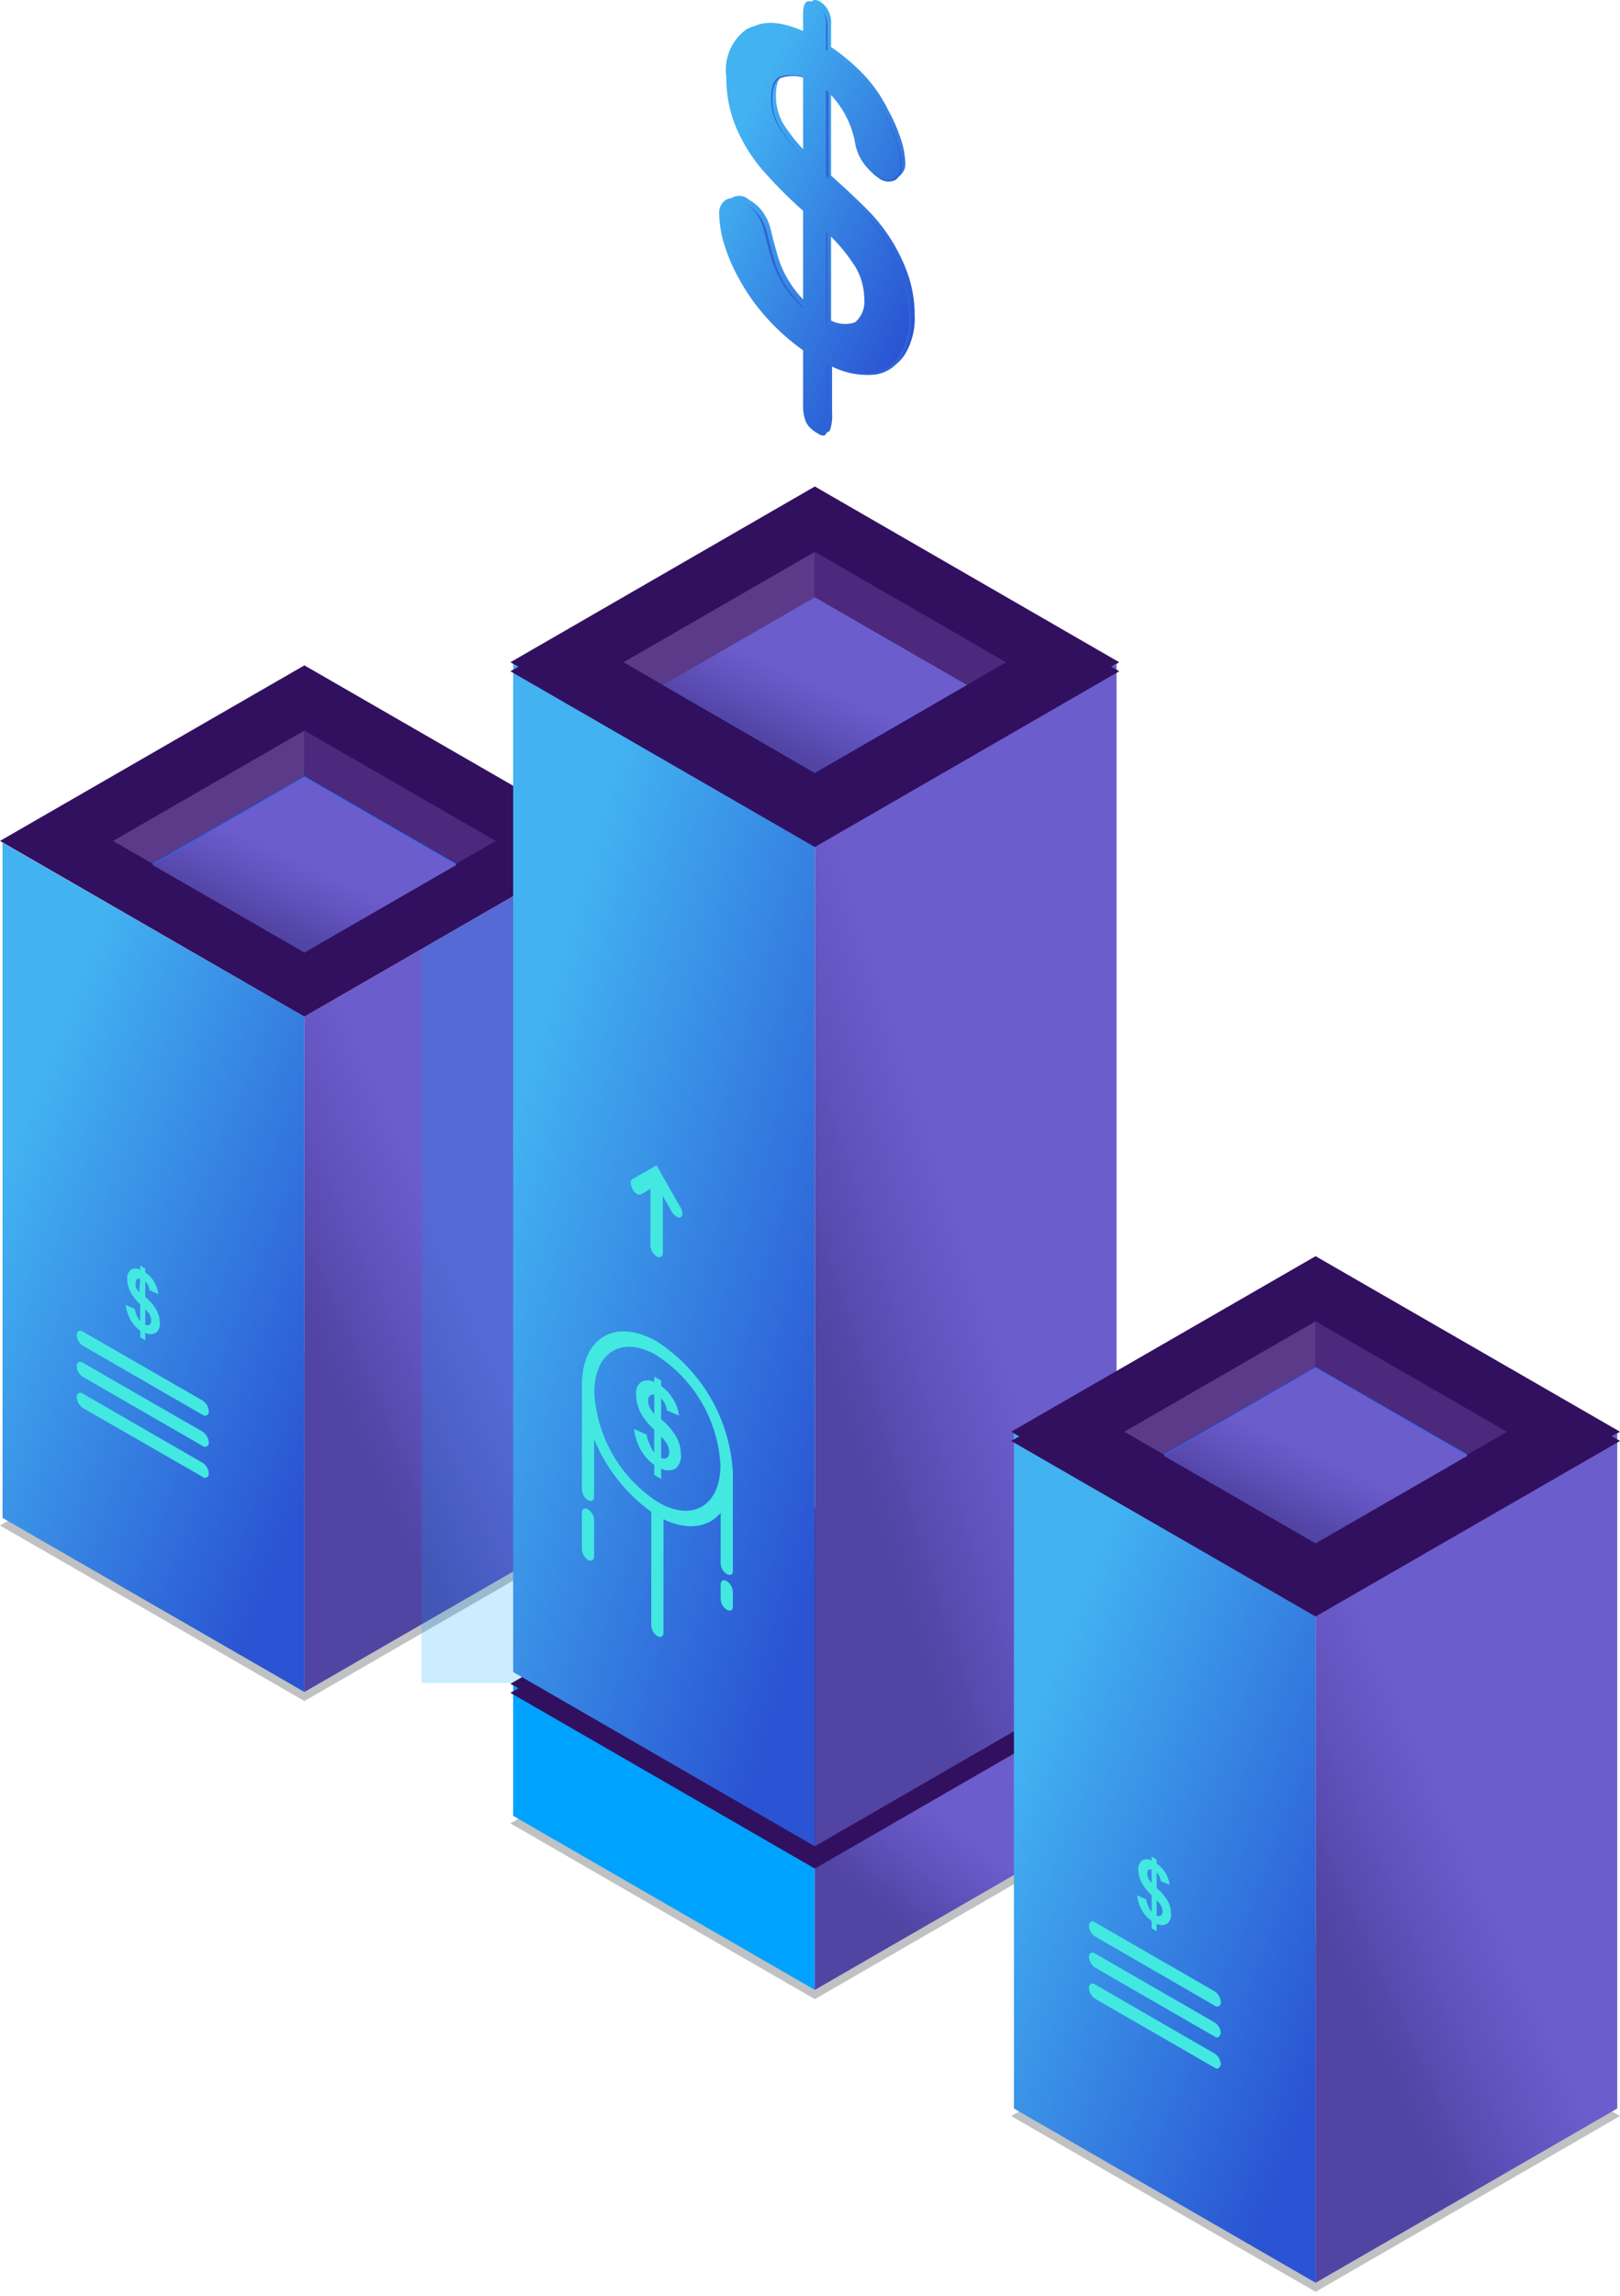 <svg width="211" height="299" viewBox="0 0 211 299" fill="none" xmlns="http://www.w3.org/2000/svg"><path d="M39.648 221.539L0 198.676l39.648-22.89 39.648 22.89-39.648 22.863z" fill="#606568" opacity=".4"/><path d="M39.65 132.413L.33 109.742v87.948l39.32 22.671v-87.948z" fill="url(#paint0_linear)"/><path d="M39.648 132.413l39.292-22.671v87.948l-39.292 22.671v-87.948z" fill="url(#paint1_linear)"/><path style="mix-blend-mode:multiply" opacity=".2" d="M83.705 105.857H54.9v113.331h28.805V105.857z" fill="url(#paint2_linear)"/><path d="M39.648 132.412L0 109.521l39.648-22.863 39.648 22.863-39.648 22.891z" fill="#321060"/><path d="M19.852 112.48l19.797 11.445 19.796-11.445-19.796-11.418-19.797 11.418z" fill="#256BF4"/><path d="M14.73 109.523l5.12 2.957 19.797-11.418v-5.914L14.73 109.523z" fill="#5C3A8A"/><path d="M64.565 109.523l-5.12 2.957-19.797-11.418v-5.914l24.917 14.375z" fill="#4C297C"/><path d="M18.263 172.063v-2.191a6.136 6.136 0 01-1.287-1.643 3.75 3.75 0 01-.41-1.67 1.37 1.37 0 01.465-1.177 1.175 1.175 0 011.232 0v-.548l.657.383v.521c.47.308.864.72 1.15 1.204.291.486.478 1.027.548 1.588l-1.15-.492a1.886 1.886 0 00-.547-1.15v2.026a6.026 6.026 0 011.478 1.752c.273.494.415 1.051.41 1.616a1.448 1.448 0 01-.492 1.287 1.402 1.402 0 01-1.396 0v.985l-.658-.383v-.849a4.489 4.489 0 01-1.26-1.424 5.254 5.254 0 01-.629-1.944l1.177.52c.05.304.142.599.274.877.11.257.258.497.438.712zm0-5.477a.444.444 0 00-.41 0 .658.658 0 00-.165.466 1.724 1.724 0 000 .602c.111.232.26.445.438.63l.137-1.698zm.657 5.942a.601.601 0 00.575 0 .684.684 0 00.192-.575 1.784 1.784 0 00-.164-.712 3.348 3.348 0 00-.602-.712v1.999zM26.394 192.35l-15.607-8.981a1.811 1.811 0 01-.794-1.397.49.49 0 01.522-.572c.1.007.194.045.272.107l15.607 9.008a1.756 1.756 0 01.794 1.397c0 .493-.41.712-.794.438zM26.394 188.325l-15.607-9.008a1.754 1.754 0 01-.794-1.369c0-.52.356-.739.794-.466l15.607 8.981a1.812 1.812 0 01.795 1.397.49.49 0 01-.522.572.487.487 0 01-.273-.107zM26.394 184.272l-15.607-9.009a1.754 1.754 0 01-.794-1.369c0-.52.356-.739.794-.465l15.607 8.981a1.802 1.802 0 01.795 1.396.495.495 0 01-.238.506.497.497 0 01-.557-.04z" fill="#43E8E1"/><path d="M19.852 112.643l19.797 11.418 19.796-11.418-19.796-11.418-19.797 11.418z" fill="url(#paint3_linear)"/><path d="M106.129 260.369l-39.648-22.891 39.648-22.891 39.648 22.891-39.648 22.891z" fill="#606568" opacity=".4"/><path d="M106.129 242.185l-39.292-22.699v17.003l39.292 22.672v-16.976z" fill="url(#paint4_linear)"/><path d="M106.128 242.185l39.292-22.699v17.003l-39.292 22.672v-16.976z" fill="url(#paint5_linear)"/><path d="M106.129 243.363l-39.648-22.89 39.648-22.891 39.648 22.891-39.648 22.89z" fill="#321060"/><path d="M106.129 242.185l-39.648-22.89 39.648-22.891 39.648 22.891-39.648 22.89z" fill="#321060"/><path d="M106.129 109.141L66.837 86.469v131.292l39.292 22.699V109.141z" fill="url(#paint6_linear)"/><path d="M106.128 109.141l39.292-22.672v131.292l-39.292 22.699V109.141z" fill="url(#paint7_linear)"/><path d="M106.129 110.317l-39.648-22.89 39.648-22.864 39.648 22.864-39.648 22.89z" fill="#321060"/><path d="M106.13 109.141l-39.648-22.89L106.13 63.36l39.648 22.89-39.648 22.891z" fill="#321060"/><path d="M86.333 89.21l19.797 11.445 19.796-11.446-19.796-11.418L86.333 89.21z" fill="#256BF4"/><path d="M81.21 86.25l5.121 2.958 19.797-11.418v-5.915L81.211 86.252z" fill="#5C3A8A"/><path d="M131.045 86.25l-5.12 2.958-19.797-11.418v-5.915l24.917 14.376z" fill="#4C297C"/><path d="M86.333 89.21l19.797 11.445 19.796-11.446-19.796-11.418L86.333 89.21z" fill="url(#paint8_linear)"/><path d="M85.62 197.447a21.9 21.9 0 01-9.83-17.031c0-6.27 4.408-8.817 9.83-5.668a21.74 21.74 0 019.83 17.004c0 6.27-4.409 8.816-9.83 5.695zm0-20.864c-4.545-2.738-8.214-.493-8.214 4.737a18.18 18.18 0 008.214 14.265c4.545 2.738 8.214.493 8.214-4.737a18.21 18.21 0 00-8.214-14.265z" fill="#43E8E1"/><path d="M85.21 189.201v-3.012a7.835 7.835 0 01-1.808-2.273 5.477 5.477 0 01-.548-2.3 1.781 1.781 0 01.63-1.616 1.782 1.782 0 011.725 0v-.711l.904.52v.712a5.469 5.469 0 011.56 1.697 5.26 5.26 0 01.767 2.136l-1.588-.657a2.738 2.738 0 00-.74-1.588v2.738a8.654 8.654 0 012.027 2.382c.36.684.549 1.445.547 2.218a2.134 2.134 0 01-.684 1.807 1.858 1.858 0 01-1.89 0v1.369l-.903-.52v-1.314a6.276 6.276 0 01-1.752-1.944 7.37 7.37 0 01-.876-2.739l1.642.74c.061.42.19.827.384 1.205.138.412.342.801.602 1.15zm0-7.558a.605.605 0 00-.603.165.875.875 0 00-.192.629c.004.285.07.565.192.822.153.322.356.618.602.876v-2.492zm.903 8.215a.713.713 0 00.766 0 .91.91 0 00.274-.767 2.079 2.079 0 00-.246-.958 3.663 3.663 0 00-.794-1.013v2.738zM76.584 195.389a1.752 1.752 0 01-.794-1.396v-13.691c0-.52.356-.711.794-.465a1.752 1.752 0 01.794 1.369v13.691c0 .547-.356.739-.794.492zM76.584 203.168a1.81 1.81 0 01-.794-1.397v-4.737c0-.52.356-.711.794-.465a1.752 1.752 0 01.794 1.369v4.764c0 .466-.356.712-.794.466zM94.657 209.656a1.752 1.752 0 01-.794-1.369v-1.917c0-.493.356-.712.794-.438a1.733 1.733 0 01.794 1.369v1.89c0 .52-.22.712-.794.465zM94.657 205.003a1.75 1.75 0 01-.794-1.369v-12.787c0-.52.356-.712.794-.465a1.752 1.752 0 01.794 1.369v12.787c0 .52-.22.712-.794.465zM85.621 213.081a1.752 1.752 0 01-.794-1.369V196.05a.495.495 0 01.522-.572c.1.007.195.044.272.107a1.806 1.806 0 01.794 1.396v15.635c0 .52-.355.711-.794.465zM85.51 163.63a1.752 1.752 0 01-.794-1.369v-9.556c0-.52.356-.739.794-.465a1.771 1.771 0 01.822 1.369v9.556c0 .52-.384.712-.822.465z" fill="#43E8E1"/><path d="M88.083 158.398a1.448 1.448 0 01-.575-.575l-1.998-3.45-1.972 1.15c-.328.164-.821 0-1.15-.657-.328-.657-.301-1.123 0-1.314l3.122-1.78 3.121 5.476c.329.548.329 1.123 0 1.287a.466.466 0 01-.548-.137z" fill="#43E8E1"/><path d="M171.352 298.482l-39.648-22.891 39.648-22.863L211 275.591l-39.648 22.891z" fill="#606568" opacity=".4"/><path d="M171.352 209.385l-39.292-22.699v87.921l39.292 22.699v-87.921z" fill="url(#paint9_linear)"/><path d="M171.353 209.385l39.291-22.699v87.921l-39.291 22.699v-87.921z" fill="url(#paint10_linear)"/><path d="M171.352 210.534l-39.648-22.863 39.648-22.891L211 187.671l-39.648 22.863z" fill="#321060"/><path d="M171.352 209.385l-39.647-22.918 39.647-22.863L211 186.467l-39.648 22.918z" fill="#321060"/><path d="M151.556 189.424l19.797 11.446 19.796-11.446-19.796-11.418-19.797 11.418z" fill="#256BF4"/><path d="M146.434 186.467l5.12 2.958 19.797-11.418v-5.915l-24.917 14.375z" fill="#5C3A8A"/><path d="M196.269 186.467l-5.12 2.958-19.796-11.418v-5.915l24.916 14.375z" fill="#4C297C"/><path d="M149.993 249.004v-2.191a6.304 6.304 0 01-1.314-1.642 3.766 3.766 0 01-.411-1.671 1.316 1.316 0 01.466-1.177 1.234 1.234 0 011.259 0v-.52l.657.383v.52c.457.325.848.734 1.15 1.205.275.483.461 1.012.548 1.561l-1.15-.466a2.056 2.056 0 00-.548-1.15v2.027a7.023 7.023 0 011.479 1.752 3.28 3.28 0 01.383 1.615 1.452 1.452 0 01-.492 1.287 1.345 1.345 0 01-1.37 0v.986l-.657-.383v-.959a4.132 4.132 0 01-1.259-1.396 4.923 4.923 0 01-.63-1.944l1.177.52c.05.304.142.599.274.876.113.273.261.531.438.767zm0-5.476a.409.409 0 00-.41 0 .653.653 0 00-.165.465c.009.208.056.412.137.603.111.232.259.444.438.629v-1.697zm.657 5.941a.49.49 0 00.548 0 .621.621 0 00.219-.547 1.48 1.48 0 00-.192-.712 2.49 2.49 0 00-.575-.712v1.971zM158.209 269.295l-15.58-8.981a1.802 1.802 0 01-.794-1.396.498.498 0 01.237-.506.494.494 0 01.557.04l15.58 9.009a1.75 1.75 0 01.794 1.396c-.109.493-.465.712-.794.438zM158.21 265.242l-15.58-8.981a1.802 1.802 0 01-.794-1.397c0-.492.356-.711.794-.438l15.58 8.981a1.757 1.757 0 01.794 1.397c-.109.493-.465.712-.794.438zM158.21 261.214l-15.58-9.008a1.754 1.754 0 01-.794-1.397c0-.493.356-.712.794-.438l15.58 8.981a1.815 1.815 0 01.794 1.397.48.48 0 01-.04.289.489.489 0 01-.754.176z" fill="#43E8E1"/><path d="M151.556 189.587l19.797 11.418 19.796-11.418-19.796-11.445-19.797 11.445z" fill="url(#paint11_linear)"/><path d="M108.241 3.195v2.93a26.525 26.525 0 014.326 3.669 19.17 19.17 0 013.121 4.545 21.784 21.784 0 011.643 3.779c.34.97.534 1.985.575 3.012a1.963 1.963 0 01-.849 1.861 2.026 2.026 0 01-2.08-.219 6.405 6.405 0 01-2.985-4.545 12.538 12.538 0 00-3.751-6.654v11.282c1.944 1.752 3.477 3.203 4.655 4.38a22.631 22.631 0 015.476 8.845c.506 1.612.764 3.293.766 4.983a9.138 9.138 0 01-1.259 5.065 4.795 4.795 0 01-3.697 2.273 10.402 10.402 0 01-5.804-1.314v6.735a5.494 5.494 0 01-.274 2.164c-.164.41-.575.41-1.178 0a2.744 2.744 0 01-1.177-1.26 5.025 5.025 0 01-.356-2.053v-7.311a27.81 27.81 0 01-4.792-4.244 29.077 29.077 0 01-3.45-4.82 24.89 24.89 0 01-2.026-4.709 14.103 14.103 0 01-.657-3.97 1.834 1.834 0 013.067-1.616c.712.39 1.33.932 1.807 1.588a6.41 6.41 0 011.013 2.19 66.604 66.604 0 001.095 4.053c.35 1.041.828 2.035 1.424 2.957a13.692 13.692 0 002.519 2.958V27.126a55.762 55.762 0 01-5.257-5.257 21.112 21.112 0 01-3.423-5.476 16.428 16.428 0 01-1.478-6.654 6.49 6.49 0 012.738-6.16c1.698-1.014 4.189-.74 7.42.82V1.663c0-1.534.493-2 1.479-1.424a3.26 3.26 0 011.369 2.957zm-2.985 16.894V9.684a4.954 4.954 0 00-3.066 0c-.74.301-1.123 1.205-1.123 2.738a7.257 7.257 0 001.04 3.834c.9 1.394 1.956 2.68 3.149 3.833zm2.985 9.775v11.883a3.995 3.995 0 003.669 0 3.475 3.475 0 001.287-3.094 7.998 7.998 0 00-1.26-4.38 21.507 21.507 0 00-3.696-4.409z" fill="url(#paint12_linear)"/><path d="M107.775 3.659v2.93a26.523 26.523 0 014.326 3.669 19.172 19.172 0 013.122 4.545 21.86 21.86 0 011.642 3.778c.343.97.536 1.985.575 3.012a1.972 1.972 0 01-.848 1.862 2.028 2.028 0 01-2.081-.219 6.4 6.4 0 01-2.848-4.6 12.538 12.538 0 00-3.751-6.653v11.28c1.944 1.726 3.505 3.204 4.655 4.382a22.624 22.624 0 015.339 8.844c.506 1.612.765 3.293.767 4.983a9.147 9.147 0 01-1.26 5.066 4.706 4.706 0 01-3.696 2.272 10.405 10.405 0 01-5.805-1.314v6.763a5.494 5.494 0 01-.274 2.163c-.164.41-.575.41-1.177 0a2.74 2.74 0 01-1.178-1.26 5.025 5.025 0 01-.356-2.053v-7.283a27.768 27.768 0 01-4.791-4.245 29.029 29.029 0 01-3.45-4.819 24.888 24.888 0 01-2.027-4.71 14.266 14.266 0 01-.657-3.97 1.835 1.835 0 013.067-1.615c.705.4 1.32.94 1.807 1.588.474.66.817 1.403 1.013 2.19a66.5 66.5 0 001.095 4.053c.35 1.041.829 2.035 1.424 2.957a13.693 13.693 0 002.519 2.957V27.59a59.398 59.398 0 01-5.257-5.257 21.11 21.11 0 01-3.422-5.477 16.428 16.428 0 01-1.342-6.626 6.49 6.49 0 012.601-6.16c1.698-1.014 4.189-.74 7.42.82V2.154c0-1.534.493-1.999 1.479-1.424a3.26 3.26 0 011.369 2.93zm-2.985 16.894V10.148a4.955 4.955 0 00-3.066 0c-.74.301-1.123 1.205-1.123 2.738a7.257 7.257 0 001.041 3.834 21.639 21.639 0 003.148 3.833zm2.985 9.775V42.21a3.996 3.996 0 003.669 0 3.476 3.476 0 001.287-3.094 7.997 7.997 0 00-1.26-4.38 21.505 21.505 0 00-3.696-4.41z" fill="#2E63D8"/><path d="M107.584 3.495v2.957a25.367 25.367 0 014.326 3.56 20.381 20.381 0 013.149 4.517 25.505 25.505 0 011.616 3.806c.342.97.536 1.985.575 3.012a1.976 1.976 0 01-.849 1.862 2.026 2.026 0 01-2.081-.219 6.483 6.483 0 01-2.985-4.6 12.37 12.37 0 00-3.751-6.654v11.281a81.747 81.747 0 014.655 4.381 22.613 22.613 0 015.339 8.845c.515 1.611.783 3.291.794 4.983a9.442 9.442 0 01-1.259 5.065 4.872 4.872 0 01-3.697 2.273 10.953 10.953 0 01-5.832-1.314v6.763a6.276 6.276 0 01-.246 2.163c-.192.383-.575.41-1.205 0a2.733 2.733 0 01-1.177-1.26 5.475 5.475 0 01-.356-2.053v-7.256a27.8 27.8 0 01-4.792-4.272 26.202 26.202 0 01-3.423-4.791 23.461 23.461 0 01-2.053-4.71 14.266 14.266 0 01-.657-3.97 2 2 0 01.903-1.862 2.11 2.11 0 012.19.22 6.049 6.049 0 012.739 3.805c.41 1.725.794 3.067 1.095 4.052a13.99 13.99 0 003.998 6.052V27.453a59.203 59.203 0 01-5.258-5.284 21.221 21.221 0 01-3.422-5.477 16.427 16.427 0 01-1.314-6.68 6.49 6.49 0 012.573-6.161c1.698-1.013 4.19-.74 7.421.821V1.797c0-1.506.492-1.971 1.478-1.424a3.285 3.285 0 011.506 3.122zM104.6 20.389V10.012a5.23 5.23 0 00-3.067 0c-.739.328-1.095 1.232-1.095 2.738a7.216 7.216 0 001.013 3.833 22.873 22.873 0 003.149 3.806zm2.984 9.802v11.884a3.997 3.997 0 003.669 0 3.497 3.497 0 001.314-3.122 8.21 8.21 0 00-1.259-4.353 22.705 22.705 0 00-3.724-4.409z" fill="url(#paint13_linear)"/><defs><linearGradient id="paint7_linear" x1="119.839" y1="215.038" x2="141.057" y2="208.17" gradientUnits="userSpaceOnUse"><stop stop-color="#5144A3"/><stop offset=".544" stop-color="#6152BD"/><stop offset="1" stop-color="#6C5DCC"/></linearGradient><linearGradient id="paint0_linear" x1="-1.219" y1="157.351" x2="46.784" y2="176.158" gradientUnits="userSpaceOnUse"><stop stop-color="#42B2F1"/><stop offset="1" stop-color="#2A54D3"/></linearGradient><linearGradient id="paint2_linear" x1="5276.36" y1="7375.99" x2="5579.38" y2="7375.99" gradientUnits="userSpaceOnUse"><stop offset=".08" stop-color="#00A2FF"/><stop offset=".93" stop-color="#47BBFF"/></linearGradient><linearGradient id="paint3_linear" x1="33.668" y1="120.291" x2="37.714" y2="111.391" gradientUnits="userSpaceOnUse"><stop stop-color="#5144A3"/><stop offset=".544" stop-color="#6152BD"/><stop offset="1" stop-color="#6C5DCC"/></linearGradient><linearGradient id="paint4_linear" x1="7360.58" y1="3877.93" x2="7924.41" y2="3877.93" gradientUnits="userSpaceOnUse"><stop offset=".08" stop-color="#00A2FF"/><stop offset=".93" stop-color="#47BBFF"/></linearGradient><linearGradient id="paint5_linear" x1="119.839" y1="252.611" x2="128.931" y2="241.189" gradientUnits="userSpaceOnUse"><stop stop-color="#5144A3"/><stop offset=".544" stop-color="#6152BD"/><stop offset="1" stop-color="#6C5DCC"/></linearGradient><linearGradient id="paint6_linear" x1="65.289" y1="152.745" x2="116.565" y2="167.167" gradientUnits="userSpaceOnUse"><stop stop-color="#42B2F1"/><stop offset="1" stop-color="#2A54D3"/></linearGradient><linearGradient id="paint1_linear" x1="53.359" y1="202.099" x2="72.844" y2="193.319" gradientUnits="userSpaceOnUse"><stop stop-color="#5144A3"/><stop offset=".544" stop-color="#6152BD"/><stop offset="1" stop-color="#6C5DCC"/></linearGradient><linearGradient id="paint8_linear" x1="100.149" y1="96.88" x2="104.203" y2="87.973" gradientUnits="userSpaceOnUse"><stop stop-color="#5144A3"/><stop offset=".544" stop-color="#6152BD"/><stop offset="1" stop-color="#6C5DCC"/></linearGradient><linearGradient id="paint9_linear" x1="130.512" y1="234.296" x2="178.49" y2="253.08" gradientUnits="userSpaceOnUse"><stop stop-color="#42B2F1"/><stop offset="1" stop-color="#2A54D3"/></linearGradient><linearGradient id="paint10_linear" x1="185.063" y1="279.043" x2="204.548" y2="270.264" gradientUnits="userSpaceOnUse"><stop stop-color="#5144A3"/><stop offset=".544" stop-color="#6152BD"/><stop offset="1" stop-color="#6C5DCC"/></linearGradient><linearGradient id="paint11_linear" x1="165.372" y1="197.23" x2="169.426" y2="188.323" gradientUnits="userSpaceOnUse"><stop stop-color="#5144A3"/><stop offset=".544" stop-color="#6152BD"/><stop offset="1" stop-color="#6C5DCC"/></linearGradient><linearGradient id="paint12_linear" x1="93.474" y1="24.228" x2="121.664" y2="37.863" gradientUnits="userSpaceOnUse"><stop stop-color="#42B2F1"/><stop offset="1" stop-color="#2A54D3"/></linearGradient><linearGradient id="paint13_linear" x1="92.692" y1="24.392" x2="120.896" y2="38.033" gradientUnits="userSpaceOnUse"><stop stop-color="#42B2F1"/><stop offset="1" stop-color="#2A54D3"/></linearGradient></defs></svg>